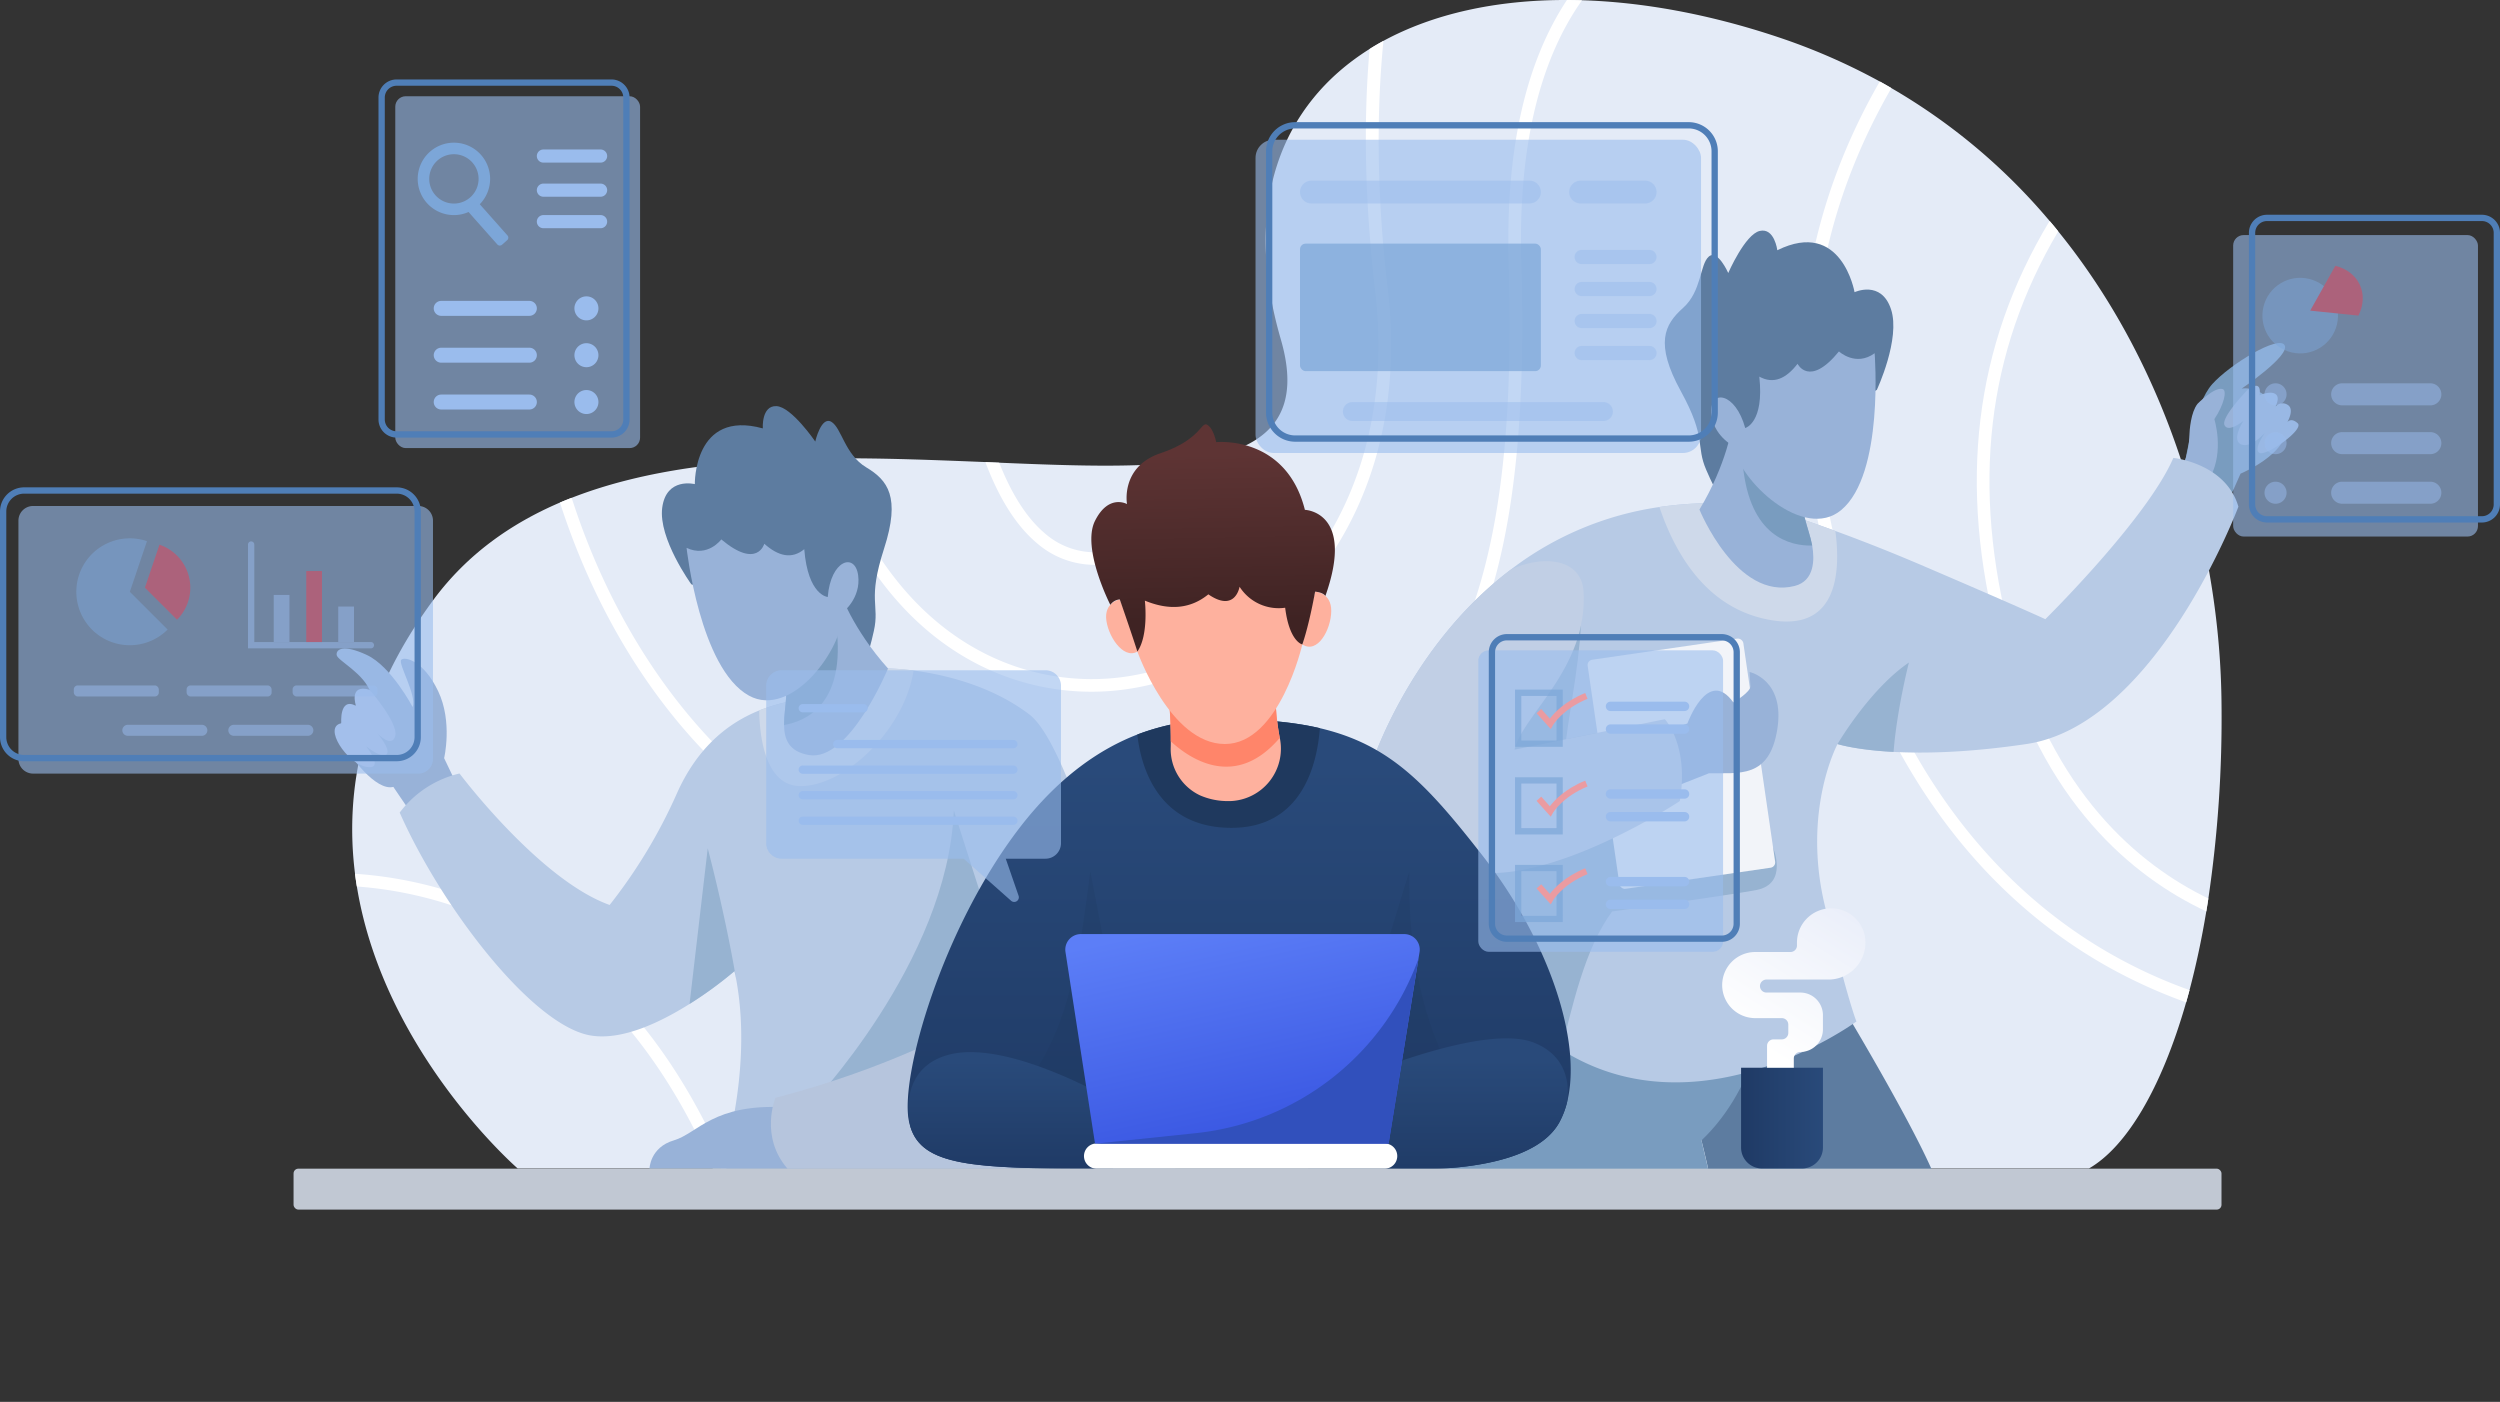 <svg xmlns="http://www.w3.org/2000/svg" xmlns:xlink="http://www.w3.org/1999/xlink" width="914.313" height="512.695" viewBox="0 0 914.313 512.695">
  <rect x="0" y="0" width="914.313" height="512.695" fill="#333333" stroke="none"/>
  <defs>
    <linearGradient id="linear-gradient" x1="0.5" y1="0.944" x2="0.5" y2="0.102" gradientUnits="objectBoundingBox">
      <stop offset="0" stop-color="#1f3a65"/>
      <stop offset="1" stop-color="#294a7a"/>
    </linearGradient>
    <linearGradient id="linear-gradient-2" x1="0.5" y1="1.04" x2="0.5" y2="0.166" xlink:href="#linear-gradient"/>
    <linearGradient id="linear-gradient-3" x1="0.5" y1="1.031" x2="0.5" y2="0.253" xlink:href="#linear-gradient"/>
    <linearGradient id="linear-gradient-4" x1="0.703" y1="0.96" x2="0.33" y2="-0.043" gradientUnits="objectBoundingBox">
      <stop offset="0" stop-color="#3855e1"/>
      <stop offset="1" stop-color="#5c7ef7"/>
    </linearGradient>
    <linearGradient id="linear-gradient-5" x1="0.508" y1="0.868" x2="0.491" y2="0.143" gradientUnits="objectBoundingBox">
      <stop offset="0" stop-color="#3f2323"/>
      <stop offset="1" stop-color="#5e3434"/>
    </linearGradient>
    <linearGradient id="linear-gradient-6" x1="0" y1="0.5" x2="1" y2="0.5" xlink:href="#linear-gradient"/>
    <linearGradient id="linear-gradient-7" x1="0.948" y1="-0.448" x2="0.223" y2="0.846" gradientUnits="objectBoundingBox">
      <stop offset="0" stop-color="#e2e8f7"/>
      <stop offset="1" stop-color="#fff"/>
    </linearGradient>
  </defs>
  <g id="Grupo_26220" data-name="Grupo 26220" transform="translate(-55.349 -104)">
    <g id="Grupo_26184" data-name="Grupo 26184" transform="translate(184.16 104.001)">
      <path id="Trazado_20886" data-name="Trazado 20886" d="M829.07,361.494a450.324,450.324,0,0,1-4.814,71.115c-.23,1.589-.483,3.178-.759,4.721-1.7,10.294-3.777,19.9-6.125,28.764q-.622,2.28-1.244,4.491c-9.027,31.551-21.854,52.876-35.534,60.752H205.937s-48.983-42.466-58.817-103.127c-.253-1.543-.483-3.086-.668-4.651-3.823-30.192,2.325-64.575,28.787-100.341,12.068-16.281,27.936-27.612,46.152-35.418,1.427-.6,2.832-1.176,4.283-1.728,27.013-10.57,58.749-13.887,90.621-14.393,1.612-.024,3.224-.047,4.835-.047,18.977-.137,37.907.645,55.847,1.36,1.7.092,3.385.16,5.067.23,28.971,1.22,55.086,2.118,74.04-1.359h.023c1.751-.323,3.408-.692,5.02-1.105h.023c20.981-5.136,31.321-17.042,23.883-42.651-14.418-49.676.345-86.085,32.471-106.19,1.636-1.035,3.339-2.027,5.067-2.97,18.17-9.857,41.13-15.015,67.108-14.945,1.819,0,3.661.046,5.528.092,22.085.668,46.2,5.02,71.23,13.333A226.386,226.386,0,0,1,704.089,133.8c1.427.784,2.855,1.589,4.238,2.418A219.246,219.246,0,0,1,766.2,184.812c1.081,1.243,2.118,2.51,3.155,3.8C810.647,239.506,828.655,305.209,829.07,361.494Z" transform="translate(-145.416 -104.001)" fill="#e4ebf7"/>
      <path id="Trazado_20887" data-name="Trazado 20887" d="M658.027,457.131q-.622,2.28-1.244,4.491a190.7,190.7,0,0,1-26.575-11.883c-42.144-22.891-95.8-73.878-112.063-186.908-7-48.73,1.935-95.135,26.6-137.993,1.427.784,2.855,1.589,4.238,2.418-21.649,37.584-33.808,82.515-26.277,134.907,15.982,111.026,68.351,161.023,109.481,183.407A180.864,180.864,0,0,0,658.027,457.131Z" transform="translate(13.929 -95.037)" fill="#fff"/>
      <path id="Trazado_20888" data-name="Trazado 20888" d="M645.545,408.3c-.23,1.589-.483,3.178-.759,4.721-26.623-12.505-60.176-39.7-75.836-98.751-15.13-57.183-9.1-107.939,18.539-153.768,1.081,1.243,2.118,2.51,3.155,3.8-26.278,44.4-31.873,93.522-17.227,148.794C588.387,369.589,620.1,395.982,645.545,408.3Z" transform="translate(33.295 -79.694)" fill="#fff"/>
      <path id="Trazado_20889" data-name="Trazado 20889" d="M550.13,200.516c2.234,75.031-6.311,123.508-27.705,157.223-22.408,35.328-59.784,56.676-121.2,69.228a168.3,168.3,0,0,1-33.854,3.522c-34.567,0-67.131-11.261-95.664-33.277-33.186-25.632-58.587-64.229-73.165-109.413,1.427-.6,2.832-1.176,4.283-1.728C217.1,330.5,242,368.449,274.536,393.574c36.57,28.257,80.073,38.229,125.764,28.9C514.526,399.1,549.807,345.188,545.524,200.655c-1.22-41.039,5.942-73.418,21.3-96.654,1.819,0,3.661.046,5.528.092C556.37,126.661,548.909,158.994,550.13,200.516Z" transform="translate(-122.564 -104)" fill="#fff"/>
      <path id="Trazado_20890" data-name="Trazado 20890" d="M379.053,351.286a89.922,89.922,0,0,1-14.646,1.2c-36.824,0-78.991-22.316-99.51-85.3,1.612-.024,3.224-.047,4.835-.047,22.615,67.616,71.092,85.763,108.562,79.613,50.62-8.291,99.3-60.406,89.885-140.665-4.055-34.429-4.238-63.814-2.074-88.664,1.636-1.035,3.339-2.027,5.067-2.97-2.51,25.31-2.6,55.478,1.589,91.1C482.5,288.646,431.745,342.651,379.053,351.286Z" transform="translate(-94.018 -99.505)" fill="#fff"/>
      <path id="Trazado_20891" data-name="Trazado 20891" d="M391.477,220.6c-1.773,8.083-4.883,16.327-10.2,23.259-7.071,9.257-17,14.739-29.5,16.283a36.106,36.106,0,0,1-4.421.276,32.23,32.23,0,0,1-21.188-7.945c-8.336-7-14.416-17.871-18.838-29.639,1.7.092,3.385.16,5.067.23,4.1,10.409,9.534,19.828,16.742,25.885a27.847,27.847,0,0,0,22.063,6.632c11.238-1.382,20.1-6.263,26.414-14.485a52.364,52.364,0,0,0,8.821-19.39h.023C388.208,221.382,389.865,221.013,391.477,220.6Z" transform="translate(-75.766 -53.843)" fill="#fff"/>
      <path id="Trazado_20892" data-name="Trazado 20892" d="M281.991,435.219h-5.02c-20.657-47.3-50.435-78.831-88.618-93.776a144.979,144.979,0,0,0-41.545-9.35c-.253-1.543-.483-3.086-.668-4.651a149.878,149.878,0,0,1,43.895,9.718C229.9,352.772,260.8,385.7,281.991,435.219Z" transform="translate(-145.105 -7.882)" fill="#fff"/>
    </g>
    <g id="Grupo_26219" data-name="Grupo 26219" transform="translate(55.349 133.057)">
      <path id="Trazado_20893" data-name="Trazado 20893" d="M463.007,462.485Z" transform="translate(120.015 21.154)" fill="#fff" stroke="#0f22d3" stroke-miterlimit="10" stroke-width="1.61"/>
      <g id="Grupo_26188" data-name="Grupo 26188" transform="translate(122.383 119.471)">
        <g id="Grupo_26186" data-name="Grupo 26186" transform="translate(0 88.66)">
          <g id="Grupo_26185" data-name="Grupo 26185">
            <path id="Trazado_20894" data-name="Trazado 20894" d="M184.334,317.434,170.1,332.1l-5.941-8.728-1.981-2.925c-6.333,1.589-15.683-10.8-19.437-17.411-3.73-6.632,11.238-16.857,11.238-16.857-2.44-7.324-12.251-11.929-12.527-13.956-.277-2,2.164-4.169,11.077,0,8.936,4.192,16.7,19,16.7,19,1.589-4.308-5.458-15.959-4.168-17.272,1.29-1.29,8.2.3,13.518,11.514,5.343,11.238,2.165,24.48,2.165,24.48l.069.116Z" transform="translate(-140.701 -269.845)" fill="#98b2d8"/>
            <path id="Trazado_20895" data-name="Trazado 20895" d="M153.674,280.478s10.575,12.1,9.433,16.846-6.466-.761-6.466-.761,4.894,5.655,3.311,7.527-7.484-2.879-7.484-2.879,7.052,8.78,0,7.484-15.912-14.6-9.107-15.935c0,0-.824-9.685,5.365-6.374C148.725,286.386,145.955,278.313,153.674,280.478Z" transform="translate(-140.921 -265.43)" fill="#b1c3e8"/>
          </g>
          <path id="Trazado_20896" data-name="Trazado 20896" d="M275.01,457.887s11.906-34.775,5.643-69.066a1.345,1.345,0,0,1-.047-.23,1.7,1.7,0,0,0-.046-.276q-.277-1.347-.552-2.694a144.74,144.74,0,0,1-16.444,12.022c-11.446,7.208-26.714,14.369-38.436,11.008-21.51-6.15-52.968-47.971-67.569-81a38.289,38.289,0,0,1,21.879-14.3s29.178,38.874,54.9,48.085a189.732,189.732,0,0,0,24.55-40.693c6.862-15.43,17.156-25.194,30.145-30.445a70.293,70.293,0,0,1,24.572-4.835l22.547-10.525a84.806,84.806,0,0,1,9.35.759c10.57,1.382,28.142,5.252,42.35,16.075,21.879,16.673,53.36,166.112,53.36,166.112Z" transform="translate(-133.763 -267.653)" fill="#b7cae5"/>
          <path id="Trazado_20897" data-name="Trazado 20897" d="M248.722,368.808c-.183-.99-.39-1.981-.6-2.971a144.743,144.743,0,0,1-16.444,12.022l6.656-56.93C245.106,347,248.354,366.482,248.722,368.808Z" transform="translate(-101.879 -247.87)" fill="#97b3d1"/>
          <path id="Trazado_20898" data-name="Trazado 20898" d="M305.959,275.7c-3.478,22.109-25.61,42.536-41.592,42.26-12.85-.232-14.739-18.655-14.877-27.66a70.293,70.293,0,0,1,24.572-4.835l22.547-10.525A84.806,84.806,0,0,1,305.959,275.7Z" transform="translate(-94.217 -267.653)" fill="#ced9ea"/>
          <path id="Trazado_20899" data-name="Trazado 20899" d="M262.223,419.665S313,366.827,315.2,311.268l14.97,46.827-5.756,48.753Z" transform="translate(-88.74 -252.027)" fill="#97b3d1"/>
          <path id="Trazado_20900" data-name="Trazado 20900" d="M278.293,409.645H221.439s.144-7.773,8.924-10.363,14.393-13.529,40.733-12.091Z" transform="translate(-106.284 -219.422)" fill="#98b2d8"/>
          <path id="Trazado_20901" data-name="Trazado 20901" d="M323.106,366.317s-26.784,15.4-68.963,26.344c0,0-5.852,14.1,4.415,25.908h81.6Z" transform="translate(-92.93 -228.346)" fill="#b6c5dd"/>
        </g>
        <g id="Grupo_26187" data-name="Grupo 26187" transform="translate(119.68)">
          <path id="Trazado_20902" data-name="Trazado 20902" d="M235.364,273.006S223.24,256.27,224.73,245s11.922-8.621,11.922-8.621S236.166,209,261.513,216c0,0-.558-8.361,4.976-8.143S280.7,220.8,280.7,220.8s2.154-9.431,5.9-7.2,4.9,11.959,12.733,16.644,12.671,10.749,6.524,29.746-1.535,20.343-3.73,30.1c-2.085,9.265-3.75,14.9-9.5,15.42s-27.76-22.7-27.76-22.7Z" transform="translate(-224.603 -207.853)" fill="#5d7ca0"/>
          <path id="Trazado_20903" data-name="Trazado 20903" d="M294.3,283.44s-14.117,34.244-28.948,31.665c-7.37-1.29-9-5.781-9.074-10.985-.069-6.793,2.58-14.762-1.427-18.1l17.778-25.263,3.916-5.573S281.336,269.047,294.3,283.44Z" transform="translate(-211.591 -187.493)" fill="#98b2d8"/>
          <path id="Trazado_20904" data-name="Trazado 20904" d="M256.279,302.444c-.069-6.793,2.58-14.762-1.427-18.1L272.63,259.08c1.52,1.773,2.6,4.928,3.041,9.88C278.019,295.052,264.225,301.109,256.279,302.444Z" transform="translate(-211.591 -185.817)" fill="#799cbf"/>
          <path id="Trazado_20905" data-name="Trazado 20905" d="M230.919,245.028s4.807,44.112,22.807,54.042c15.643,8.63,34.643-17.471,34.261-30.381,0,0,6.819-5.207,5.681-13.637s-10.05-5.633-11.118,7.95c0,0-7.247-.516-8.587-17.494-4.549,3.767-9.459,2.606-14.616-1.977,0,0-2.56,9.449-15.729-1.593C243.617,241.939,238.649,248.685,230.919,245.028Z" transform="translate(-221.886 -193.19)" fill="#98b2d8"/>
        </g>
      </g>
      <g id="Grupo_26194" data-name="Grupo 26194" transform="translate(500.834 55.266)">
        <g id="Grupo_26189" data-name="Grupo 26189" transform="translate(25.051 275.437)">
          <path id="Trazado_20906" data-name="Trazado 20906" d="M546.9,363.6s23.234,38.766,31.282,57.573H496.252a336.283,336.283,0,0,0-12.877-44.435Z" transform="translate(-397.108 -352.086)" fill="#5d7ca0"/>
          <path id="Trazado_20907" data-name="Trazado 20907" d="M540.892,375.7c-4.484,14.858-11.32,27.542-21.463,37.176l2.77,11.762-99.144-1.223,11.037-67.866Z" transform="translate(-423.056 -355.55)" fill="#799cbf"/>
        </g>
        <g id="Grupo_26190" data-name="Grupo 26190" transform="translate(296.513 41.133)">
          <path id="Trazado_20908" data-name="Trazado 20908" d="M614.768,234.612s3.281-20.554,9.807-27.847,24.372-18.08,26.484-14.242S635.321,208.4,635.321,208.4s8.06-1.919,14.97,9.98-15.353,21.109-15.353,21.109l-4.415,9.98-17.656-11.131Z" transform="translate(-612.867 -191.721)" fill="#799cbf"/>
          <path id="Trazado_20909" data-name="Trazado 20909" d="M632.759,204.08s-9.95,10.116-8.5,13.006,6.939-1.652,6.939-1.652-4.476,6.815-1.008,8.57,8.841-4.13,8.841-4.13-4.476,6.2-1.9,7.331,16.338-8.568,13.876-10.841-3.8-.413-3.8-.413,2.88-4.851,0-6.4a3.322,3.322,0,0,0-4.7,1.342s2.35-3.716.448-5.161-5.931.413-5.931.413S638.342,199.951,632.759,204.08Z" transform="translate(-608.027 -187.015)" fill="#98b2d8"/>
          <path id="Trazado_20910" data-name="Trazado 20910" d="M628.364,203.506c-3.023-.864-9.165,5.422-9.165,5.422-2.415,3.108-2.909,9.3-3.006,12.155-.309,7.975-3.327,12.218-3.327,12.218l8.96,5.649c6.939-8.939,4.668-20.386,3.548-24.436C628.758,209.461,630.168,204.022,628.364,203.506Z" transform="translate(-612.867 -186.687)" fill="#98b2d8"/>
        </g>
        <g id="Grupo_26191" data-name="Grupo 26191" transform="translate(0 83.142)">
          <path id="Trazado_20911" data-name="Trazado 20911" d="M723.349,238.941s-29.939,79.728-77.518,86.8c-21.279,3.155-37.353,3.477-48.592,2.879-13.4-.691-19.99-2.717-20.474-2.856a.022.022,0,0,1-.023-.023s-13.057,24.319-4.605,59.255c8.428,34.913,11.514,42.213,11.514,42.213s-64.138,47.164-116.3,4.215l-47.073-73.188L405.54,335.3s13.542-44.47,51.725-73.371l.023-.024a116.859,116.859,0,0,1,54.3-22.844,138.033,138.033,0,0,1,37.123-.346s10.364,2.925,27.222,9.1c9.073,3.315,20.035,7.576,32.263,12.827,34.936,14.97,44.54,19.436,44.54,19.436s37.216-36.708,46.82-58.977C699.559,221.094,718.742,223.028,723.349,238.941Z" transform="translate(-405.54 -221.094)" fill="#b7cae5"/>
          <path id="Trazado_20912" data-name="Trazado 20912" d="M475.619,259.026c-.172,17.869-3.992,35.181-5.672,48.629l29.585-5.99,46.033,45.512s5.832,13.336-6.041,15.639c-9.3,1.8-52.781,7.852-52.781,7.852-10.02,13.637-14.548,34.5-19.545,54.741l-44.142-76.7Z" transform="translate(-398.005 -204.777)" fill="#97b3d1"/>
          <path id="Trazado_20913" data-name="Trazado 20913" d="M516.816,274.66c-20.61-5.227-31.458-23.767-37.123-40.577a138.033,138.033,0,0,1,37.123-.346s10.364,2.925,27.222,9.1C546.019,257.549,545.3,281.87,516.816,274.66Z" transform="translate(-373.641 -216.12)" fill="#ced9ea"/>
          <path id="Trazado_20914" data-name="Trazado 20914" d="M551.34,273.427s-4.422,17.318-5.6,32.679c-13.4-.691-19.99-2.717-20.474-2.856a.022.022,0,0,1-.023-.023S536.946,283.215,551.34,273.427Z" transform="translate(-354.045 -198.582)" fill="#97b3d1"/>
        </g>
        <g id="Grupo_26192" data-name="Grupo 26192" transform="translate(0 120.911)">
          <rect id="Rectángulo_4155" data-name="Rectángulo 4155" width="57.515" height="84.634" rx="1.946" transform="matrix(0.99, -0.144, 0.144, 0.99, 79.528, 36.324)" fill="#f2f4f9"/>
          <path id="Trazado_20915" data-name="Trazado 20915" d="M481.362,297.72l7.869-3.071s7.484-20.726,16.793-7.677c0,0,6.429-3.837,6.237-5.948s-.289-5.182-.289-5.182,13.027,2.815,10.113,20.982S508.038,312.69,497.1,312.882l-13.627,5.373Z" transform="translate(-372.923 -235.312)" fill="#98b2d8"/>
          <path id="Trazado_20916" data-name="Trazado 20916" d="M519.053,335.244s-61.3,40.578-87.788,21a106.655,106.655,0,0,1-10.985-9.373L405.54,323.936s13.542-44.47,51.725-73.371l.023-.024c12.657-5.685,25.88-3.615,26.561,8.109,1.619,27.931-22.269,45.1-25.225,57.779l54.949-11.122S522.508,314.794,519.053,335.244Z" transform="translate(-405.54 -247.503)" fill="#c1cfe5"/>
        </g>
        <g id="Grupo_26193" data-name="Grupo 26193" transform="translate(108.028)">
          <path id="Trazado_20917" data-name="Trazado 20917" d="M558.623,221.222s8.76-18.717,5.177-29.5-13.331-6.227-13.331-6.227-4.671-26.983-28.249-15.341c0,0-1.024-8.316-6.419-7.062s-11.526,15.387-11.526,15.387-3.889-8.857-7.152-5.967-2.567,12.67-9.376,18.742-10.424,12.94-.815,30.443,5.333,19.692,9.323,28.859c3.79,8.705,6.484,13.927,12.231,13.358s23-27.515,23-27.515Z" transform="translate(-481.075 -162.96)" fill="#5d7ca0"/>
          <path id="Trazado_20918" data-name="Trazado 20918" d="M489.935,243.657s13.552,33.4,34.855,27.933c7.245-1.861,7.288-9.645,6.377-14.769-1.21-6.686-5.309-14.014-2-18.047L506.954,217.3l-4.894-4.738S499.962,227.083,489.935,243.657Z" transform="translate(-477.264 -141.621)" fill="#98b2d8"/>
          <path id="Trazado_20919" data-name="Trazado 20919" d="M526.447,255.4c-1.21-6.686-5.309-14.014-2-18.047l-22.212-21.47c-1.16,2.028-1.63,5.33-1.128,10.276C503.7,252.222,518.392,255.577,526.447,255.4Z" transform="translate(-472.544 -140.196)" fill="#799cbf"/>
          <path id="Trazado_20920" data-name="Trazado 20920" d="M552.708,194.522s3.574,44.23-12.238,57.366c-13.743,11.417-37.31-10.645-39.363-23.4,0,0-7.676-3.831-8.143-12.324s8.811-7.423,12.414,5.718c0,0,7.021-1.871,5.144-18.8,5.177,2.843,9.781.781,13.986-4.69,0,0,4.289,8.8,15.148-4.524C539.656,193.874,545.8,199.566,552.708,194.522Z" transform="translate(-475.968 -149.661)" fill="#98b2d8"/>
        </g>
      </g>
      <g id="Grupo_26200" data-name="Grupo 26200" transform="translate(331.96 126.143)">
        <g id="Grupo_26195" data-name="Grupo 26195" transform="translate(0 107.838)">
          <path id="Trazado_20921" data-name="Trazado 20921" d="M528.648,427.847v.023a30.811,30.811,0,0,1-2.833,7.438c-11.124,20.336-59.3,17-59.3,17H356.548c-45.507,0-63.746-1.128-68.1-15.337a18.447,18.447,0,0,1-.6-2.418c-3.086-16.513,12.274-70.24,40.67-107.087,14.532-18.838,29.546-28.764,42.927-33.947a86.314,86.314,0,0,1,31.989-5.595c13.956,0,25.217,1.035,34.775,3.269,25.654,6.011,39.081,20.519,59.208,46.243C522.038,368.868,534.152,405.785,528.648,427.847Z" transform="translate(-287.461 -287.92)" fill="url(#linear-gradient)"/>
          <path id="Trazado_20922" data-name="Trazado 20922" d="M320.872,398.061c11.933-18.768,15.685-44.8,19-71.227l10.364,53.736h89.815l16.5-53.736c-.389,25.115,3.056,49.746,14.97,73.311C471.525,400.145,412.8,466.6,320.872,398.061Z" transform="translate(-273.088 -271.18)" fill="#1f395e" opacity="0.22" style="mix-blend-mode: multiply;isolation: isolate"/>
          <path id="Trazado_20923" data-name="Trazado 20923" d="M362.436,415.686h-5.964c-45.507,0-63.746-1.128-68.1-15.337-2.371-11.17.645-22.916,14.256-26.415,21.325-5.48,58.448,16.121,58.448,16.121Z" transform="translate(-287.385 -251.302)" fill="url(#linear-gradient-2)"/>
          <path id="Trazado_20924" data-name="Trazado 20924" d="M484.608,392.743s.023,0,0,.023a30.811,30.811,0,0,1-2.833,7.438c-11.124,20.336-59.3,17-59.3,17H389.84l4.146-27.635s57.85-26.784,78.577-18.423C482.7,375.217,485.8,383.693,484.608,392.743Z" transform="translate(-243.42 -252.816)" fill="url(#linear-gradient-3)"/>
          <path id="Trazado_20925" data-name="Trazado 20925" d="M412.949,291.189c-.968,12.92-6.311,36.457-32.333,36.457-27.429,0-33.233-23.192-34.43-34.131a86.314,86.314,0,0,1,31.989-5.595C392.13,287.92,403.392,288.955,412.949,291.189Z" transform="translate(-262.199 -287.92)" fill="#1f395e"/>
        </g>
        <g id="Grupo_26196" data-name="Grupo 26196" transform="translate(57.643 186.414)">
          <path id="Trazado_20926" data-name="Trazado 20926" d="M442.513,405.623H337.154a4.606,4.606,0,0,1-4.607-4.607h0a4.606,4.606,0,0,1,4.607-4.605H442.513a4.606,4.606,0,0,1,4.607,4.605h0A4.606,4.606,0,0,1,442.513,405.623Z" transform="translate(-325.71 -319.827)" fill="#fff"/>
          <path id="Trazado_20927" data-name="Trazado 20927" d="M457.328,349.448l-.392,2.4v.023l-10.915,67.591H338.634l-10.8-70.056a5.683,5.683,0,0,1,5.6-6.54h118.3A5.673,5.673,0,0,1,457.328,349.448Z" transform="translate(-327.766 -342.862)" fill="url(#linear-gradient-4)"/>
          <path id="Trazado_20928" data-name="Trazado 20928" d="M453.494,349.158l-10.915,67.591H335.768l36.2-3.777A97.368,97.368,0,0,0,453.494,349.158Z" transform="translate(-324.324 -340.154)" fill="#3150bc"/>
        </g>
        <g id="Grupo_26199" data-name="Grupo 26199" transform="translate(67.175)">
          <g id="Grupo_26197" data-name="Grupo 26197" transform="translate(28.672 100.168)">
            <path id="Trazado_20929" data-name="Trazado 20929" d="M376.611,320.165H375.9a25.19,25.19,0,0,1-10.363-2.1,18.692,18.692,0,0,1-10.708-17.527c.023-.759.023-1.5.023-2.233.023-6.15-.369-11.263-.369-11.263v-2.763l38.689-1.728a89.375,89.375,0,0,0,1.543,14.486c.023.069.023.114.046.184A19.184,19.184,0,0,1,376.611,320.165Z" transform="translate(-354.479 -282.557)" fill="#feb19e"/>
            <path id="Trazado_20930" data-name="Trazado 20930" d="M394.711,297.043c-16.121,18.93-32.678,7.876-39.863,1.267.023-6.15-.369-11.263-.369-11.263v-2.763l38.689-1.728A89.375,89.375,0,0,0,394.711,297.043Z" transform="translate(-354.479 -282.557)" fill="#ff856a"/>
          </g>
          <g id="Grupo_26198" data-name="Grupo 26198">
            <path id="Trazado_20931" data-name="Trazado 20931" d="M346.662,280.921s12,33.816,32,33.816,28.325-36.414,28.325-36.414V246.657H345.127Z" transform="translate(-329.83 -197.832)" fill="#feb19e"/>
            <path id="Trazado_20932" data-name="Trazado 20932" d="M343.2,257.275s-5.892,1.078-4.884,7.843,7.148,14.97,12.138,10.652Z" transform="translate(-332.809 -193.265)" fill="#feb19e"/>
            <path id="Trazado_20933" data-name="Trazado 20933" d="M393.053,255.3s5.984.267,5.907,7.107-5.047,15.8-10.578,12.2Z" transform="translate(-311.223 -194.116)" fill="#feb19e"/>
            <path id="Trazado_20934" data-name="Trazado 20934" d="M416.261,273.7s-2.08,11.825-4.671,19.31c0,0-4.741-.955-6.276-13.429a16.94,16.94,0,0,1-16.676-7.683s-1.535,9.6-11.419,2.783c-6.59,5.38-14.382,5.947-23.222,2.3,0,0,1.487,12.578-2.736,18.624,0,0-1.535-4.97-6.437-19.078a4.747,4.747,0,0,0-3.45,1.994s-10.6-20.73-5.609-30.71,11.707-6.141,11.707-6.141-2.5-13.625,12.282-18.615,14.776-11.707,17.081-10.363,3.262,6.333,3.262,6.333,25.524-2.687,32.433,24.756c0,0,18.434.589,7.5,31.487C420.028,275.268,419.307,273.988,416.261,273.7Z" transform="translate(-334.431 -212.518)" fill="url(#linear-gradient-5)"/>
          </g>
        </g>
      </g>
      <path id="Trazado_20935" data-name="Trazado 20935" d="M408.632,282.557" transform="translate(96.624 -56.246)" fill="#fff" stroke="#0f22d3" stroke-miterlimit="10" stroke-width="1.61"/>
      <g id="Grupo_26202" data-name="Grupo 26202" transform="translate(280.217 216.066)">
        <path id="Trazado_20936" data-name="Trazado 20936" d="M353.412,275.394H256.963a5.682,5.682,0,0,0-5.682,5.681v57.567a5.682,5.682,0,0,0,5.682,5.682h66.53L340.844,359.7a1.7,1.7,0,0,0,2.74-1.832l-4.69-13.547h14.518a5.682,5.682,0,0,0,5.682-5.682V281.075A5.682,5.682,0,0,0,353.412,275.394Z" transform="translate(-251.281 -275.394)" fill="#9abced" opacity="0.6" style="mix-blend-mode: multiply;isolation: isolate"/>
        <g id="Grupo_26201" data-name="Grupo 26201" transform="translate(11.868 12.372)" style="mix-blend-mode: multiply;isolation: isolate">
          <path id="Trazado_20937" data-name="Trazado 20937" d="M283.313,287.074H261.094a1.514,1.514,0,0,1-1.515-1.515h0a1.514,1.514,0,0,1,1.515-1.515h22.219a1.514,1.514,0,0,1,1.515,1.515h0A1.514,1.514,0,0,1,283.313,287.074Z" transform="translate(-259.579 -284.045)" fill="#9abced"/>
          <path id="Trazado_20938" data-name="Trazado 20938" d="M334.306,296.255H269.921a1.516,1.516,0,0,1-1.515-1.516h0a1.514,1.514,0,0,1,1.515-1.515h64.385a1.514,1.514,0,0,1,1.515,1.515h0A1.516,1.516,0,0,1,334.306,296.255Z" transform="translate(-255.782 -280.096)" fill="#9abced"/>
          <path id="Trazado_20939" data-name="Trazado 20939" d="M338.1,302.788H261.094a1.515,1.515,0,0,1-1.515-1.515h0a1.515,1.515,0,0,1,1.515-1.516H338.1a1.515,1.515,0,0,1,1.515,1.516h0A1.515,1.515,0,0,1,338.1,302.788Z" transform="translate(-259.579 -277.286)" fill="#9abced"/>
          <path id="Trazado_20940" data-name="Trazado 20940" d="M338.1,309.32H261.094a1.514,1.514,0,0,1-1.515-1.515h0a1.516,1.516,0,0,1,1.515-1.516H338.1a1.516,1.516,0,0,1,1.515,1.516h0A1.514,1.514,0,0,1,338.1,309.32Z" transform="translate(-259.579 -274.476)" fill="#9abced"/>
          <path id="Trazado_20941" data-name="Trazado 20941" d="M338.1,315.851H261.094a1.514,1.514,0,0,1-1.515-1.515h0a1.514,1.514,0,0,1,1.515-1.515H338.1a1.514,1.514,0,0,1,1.515,1.515h0A1.514,1.514,0,0,1,338.1,315.851Z" transform="translate(-259.579 -271.666)" fill="#9abced"/>
        </g>
      </g>
      <g id="Grupo_26204" data-name="Grupo 26204" transform="translate(107.363 303.141)">
        <rect id="Rectángulo_4156" data-name="Rectángulo 4156" width="705.095" height="14.969" rx="1.747" transform="translate(0 95.212)" fill="#c1c8d3"/>
        <g id="Grupo_26203" data-name="Grupo 26203" transform="translate(522.484)">
          <path id="Rectángulo_4157" data-name="Rectángulo 4157" d="M0,0H29.938a0,0,0,0,1,0,0V29.2a7.649,7.649,0,0,1-7.649,7.649H7.649A7.649,7.649,0,0,1,0,29.2V0A0,0,0,0,1,0,0Z" transform="translate(6.908 58.293)" fill="url(#linear-gradient-6)"/>
          <path id="Trazado_20942" data-name="Trazado 20942" d="M512.156,394.57v-7.988a2.374,2.374,0,0,1,2.374-2.375h3.023a2.374,2.374,0,0,0,2.374-2.375V378.81a2.375,2.375,0,0,0-2.374-2.376h-9.715a12.089,12.089,0,0,1-12.091-12.089h0a12.091,12.091,0,0,1,12.091-12.091H520.72a2.376,2.376,0,0,0,2.376-2.376V348.8a12.522,12.522,0,0,1,12.521-12.521h0A12.522,12.522,0,0,1,548.139,348.8h0A13.53,13.53,0,0,1,534.61,362.33H511.94a2.375,2.375,0,0,0-2.376,2.374h0a2.376,2.376,0,0,0,2.376,2.376h12.378a8.277,8.277,0,0,1,8.276,8.276v5.182a8.277,8.277,0,0,1-8.276,8.276h0a2.375,2.375,0,0,0-2.375,2.374v3.382Z" transform="translate(-495.748 -336.278)" fill="url(#linear-gradient-7)"/>
        </g>
      </g>
      <g id="Grupo_26218" data-name="Grupo 26218">
        <g id="Grupo_26208" data-name="Grupo 26208" transform="translate(540.647 202.843)">
          <rect id="Rectángulo_4158" data-name="Rectángulo 4158" width="89.527" height="110.254" rx="3.824" transform="translate(0 5.948)" fill="#9abced" opacity="0.6" style="mix-blend-mode: multiply;isolation: isolate"/>
          <path id="Trazado_20943" data-name="Trazado 20943" d="M521.272,378.7H442.684a6.629,6.629,0,0,1-6.622-6.62V272.768a6.629,6.629,0,0,1,6.622-6.62h78.588a6.629,6.629,0,0,1,6.62,6.62v99.316A6.629,6.629,0,0,1,521.272,378.7ZM442.684,268.451a4.322,4.322,0,0,0-4.319,4.318v99.316a4.322,4.322,0,0,0,4.319,4.318h78.588a4.322,4.322,0,0,0,4.318-4.318V272.768a4.322,4.322,0,0,0-4.318-4.318Z" transform="translate(-432.224 -266.148)" fill="#4f7eb7"/>
          <g id="Grupo_26205" data-name="Grupo 26205" transform="translate(13.433 20.308)" style="mix-blend-mode: multiply;isolation: isolate">
            <path id="Trazado_20944" data-name="Trazado 20944" d="M460.236,301.266H442.771V280.348h17.465Zm-15.163-2.3h12.86V282.651h-12.86Z" transform="translate(-442.771 -280.348)" fill="#7ca6d8" opacity="0.71" style="mix-blend-mode: multiply;isolation: isolate"/>
            <path id="Trazado_20945" data-name="Trazado 20945" d="M453.472,294.4l-5.194-5.791,1.713-1.539,3.149,3.515c1.6-2.107,5.512-6.324,12.924-9.376l.877,2.128c-9.25,3.81-12.646,9.616-12.677,9.675Z" transform="translate(-440.402 -279.975)" fill="#ea9ba1"/>
            <path id="Trazado_20946" data-name="Trazado 20946" d="M494.79,286.855H467.7a1.711,1.711,0,0,1-1.711-1.71h0a1.71,1.71,0,0,1,1.711-1.711H494.79a1.71,1.71,0,0,1,1.71,1.711h0A1.711,1.711,0,0,1,494.79,286.855Z" transform="translate(-432.785 -279.02)" fill="#9abced"/>
            <path id="Trazado_20947" data-name="Trazado 20947" d="M494.79,292.662H467.7a1.711,1.711,0,0,1-1.711-1.71h0a1.711,1.711,0,0,1,1.711-1.711H494.79a1.711,1.711,0,0,1,1.71,1.711h0A1.711,1.711,0,0,1,494.79,292.662Z" transform="translate(-432.785 -276.522)" fill="#9abced"/>
          </g>
          <g id="Grupo_26206" data-name="Grupo 26206" transform="translate(13.433 52.357)" style="mix-blend-mode: multiply;isolation: isolate">
            <path id="Trazado_20948" data-name="Trazado 20948" d="M460.236,323.675H442.771V302.757h17.465Zm-15.163-2.3h12.86V305.061h-12.86Z" transform="translate(-442.771 -302.757)" fill="#7ca6d8" opacity="0.71" style="mix-blend-mode: multiply;isolation: isolate"/>
            <path id="Trazado_20949" data-name="Trazado 20949" d="M453.472,316.814l-5.194-5.792,1.713-1.537L453.141,313c1.6-2.108,5.512-6.324,12.924-9.376l.877,2.127c-9.25,3.81-12.646,9.616-12.677,9.675Z" transform="translate(-440.402 -302.384)" fill="#ea9ba1"/>
            <path id="Trazado_20950" data-name="Trazado 20950" d="M494.79,309.264H467.7a1.71,1.71,0,0,1-1.711-1.711h0a1.709,1.709,0,0,1,1.711-1.709H494.79a1.709,1.709,0,0,1,1.71,1.709h0A1.71,1.71,0,0,1,494.79,309.264Z" transform="translate(-432.785 -301.429)" fill="#9abced"/>
            <path id="Trazado_20951" data-name="Trazado 20951" d="M494.79,315.071H467.7a1.709,1.709,0,0,1-1.711-1.709h0a1.71,1.71,0,0,1,1.711-1.71H494.79a1.71,1.71,0,0,1,1.71,1.71h0A1.709,1.709,0,0,1,494.79,315.071Z" transform="translate(-432.785 -298.931)" fill="#9abced"/>
          </g>
          <g id="Grupo_26207" data-name="Grupo 26207" transform="translate(13.433 84.407)" style="mix-blend-mode: multiply;isolation: isolate">
            <path id="Trazado_20952" data-name="Trazado 20952" d="M460.236,346.085H442.771V325.167h17.465Zm-15.163-2.3h12.86V327.47h-12.86Z" transform="translate(-442.771 -325.167)" fill="#7ca6d8" opacity="0.71" style="mix-blend-mode: multiply;isolation: isolate"/>
            <path id="Trazado_20953" data-name="Trazado 20953" d="M453.472,339.224l-5.194-5.791,1.713-1.539,3.149,3.515c1.6-2.107,5.512-6.324,12.924-9.376l.877,2.128c-9.25,3.81-12.646,9.616-12.677,9.675Z" transform="translate(-440.402 -324.794)" fill="#ea9ba1"/>
            <path id="Trazado_20954" data-name="Trazado 20954" d="M494.79,331.674H467.7a1.711,1.711,0,0,1-1.711-1.71h0a1.71,1.71,0,0,1,1.711-1.711H494.79a1.71,1.71,0,0,1,1.71,1.711h0A1.711,1.711,0,0,1,494.79,331.674Z" transform="translate(-432.785 -323.839)" fill="#9abced"/>
            <path id="Trazado_20955" data-name="Trazado 20955" d="M494.79,337.481H467.7a1.711,1.711,0,0,1-1.711-1.71h0a1.711,1.711,0,0,1,1.711-1.711H494.79a1.711,1.711,0,0,1,1.71,1.711h0A1.711,1.711,0,0,1,494.79,337.481Z" transform="translate(-432.785 -321.341)" fill="#9abced"/>
          </g>
        </g>
        <g id="Grupo_26211" data-name="Grupo 26211" transform="translate(816.724 49.485)">
          <rect id="Rectángulo_4159" data-name="Rectángulo 4159" width="89.527" height="110.254" rx="3.824" transform="translate(0 7.432)" fill="#9abced" opacity="0.6" style="mix-blend-mode: multiply;isolation: isolate"/>
          <path id="Trazado_20956" data-name="Trazado 20956" d="M715.65,271.474H637.062a6.628,6.628,0,0,1-6.62-6.62V165.538a6.628,6.628,0,0,1,6.62-6.62H715.65a6.629,6.629,0,0,1,6.622,6.62v99.316A6.629,6.629,0,0,1,715.65,271.474ZM637.062,161.221a4.323,4.323,0,0,0-4.318,4.318v99.316a4.323,4.323,0,0,0,4.318,4.318H715.65a4.322,4.322,0,0,0,4.318-4.318V165.538a4.322,4.322,0,0,0-4.318-4.318Z" transform="translate(-624.683 -158.918)" fill="#4f7eb7"/>
          <g id="Grupo_26210" data-name="Grupo 26210" transform="translate(7.886 18.659)" opacity="0.5" style="mix-blend-mode: multiply;isolation: isolate">
            <circle id="Elipse_987" data-name="Elipse 987" cx="13.818" cy="13.818" r="13.818" transform="translate(0 28.488) rotate(-76.661)" fill="#7ca6d8"/>
            <path id="Trazado_20957" data-name="Trazado 20957" d="M646.109,188.373l9.212-16.408c8.444,2.111,12.474,10.076,8.444,18.232Z" transform="translate(-625.83 -171.965)" fill="#e83f54" style="mix-blend-mode: multiply;isolation: isolate"/>
            <g id="Grupo_26209" data-name="Grupo 26209" transform="translate(3.582 42.988)">
              <path id="Trazado_20958" data-name="Trazado 20958" d="M642.495,206.053a4.03,4.03,0,1,1-4.03-4.03A4.03,4.03,0,0,1,642.495,206.053Z" transform="translate(-634.434 -202.023)" fill="#9abced"/>
              <path id="Trazado_20959" data-name="Trazado 20959" d="M642.495,218.532a4.03,4.03,0,1,1-4.03-4.03A4.029,4.029,0,0,1,642.495,218.532Z" transform="translate(-634.434 -196.655)" fill="#9abced"/>
              <path id="Trazado_20960" data-name="Trazado 20960" d="M687.748,210.083H655.506a4.031,4.031,0,0,1-4.03-4.03h0a4.031,4.031,0,0,1,4.03-4.03h32.242a4.031,4.031,0,0,1,4.03,4.03h0A4.031,4.031,0,0,1,687.748,210.083Z" transform="translate(-627.103 -202.023)" fill="#9abced"/>
              <path id="Trazado_20961" data-name="Trazado 20961" d="M687.748,222.562H655.506a4.03,4.03,0,0,1-4.03-4.03h0a4.031,4.031,0,0,1,4.03-4.03h32.242a4.031,4.031,0,0,1,4.03,4.03h0A4.03,4.03,0,0,1,687.748,222.562Z" transform="translate(-627.103 -196.655)" fill="#9abced"/>
              <path id="Trazado_20962" data-name="Trazado 20962" d="M642.495,231.213a4.03,4.03,0,1,1-4.03-4.03A4.029,4.029,0,0,1,642.495,231.213Z" transform="translate(-634.434 -191.2)" fill="#9abced"/>
              <path id="Trazado_20963" data-name="Trazado 20963" d="M687.748,235.243H655.506a4.03,4.03,0,0,1-4.03-4.03h0a4.031,4.031,0,0,1,4.03-4.03h32.242a4.031,4.031,0,0,1,4.03,4.03h0A4.03,4.03,0,0,1,687.748,235.243Z" transform="translate(-627.103 -191.2)" fill="#9abced"/>
            </g>
          </g>
        </g>
        <g id="Grupo_26213" data-name="Grupo 26213" transform="translate(138.424)">
          <rect id="Rectángulo_4160" data-name="Rectángulo 4160" width="89.527" height="128.678" rx="3.824" transform="translate(6.141 6.14)" fill="#9abced" opacity="0.6" style="mix-blend-mode: multiply;isolation: isolate"/>
          <path id="Trazado_20964" data-name="Trazado 20964" d="M237.347,255.3H158.759a6.628,6.628,0,0,1-6.622-6.62V130.937a6.628,6.628,0,0,1,6.622-6.62h78.588a6.627,6.627,0,0,1,6.62,6.62V248.676A6.627,6.627,0,0,1,237.347,255.3ZM158.759,126.62a4.324,4.324,0,0,0-4.319,4.318V248.676a4.324,4.324,0,0,0,4.319,4.318h78.588a4.324,4.324,0,0,0,4.318-4.318V130.937a4.324,4.324,0,0,0-4.318-4.318Z" transform="translate(-152.137 -124.317)" fill="#4f7eb7"/>
          <g id="Grupo_26212" data-name="Grupo 26212" transform="translate(14.34 23.124)">
            <path id="Rectángulo_4161" data-name="Rectángulo 4161" d="M0,0H4.957a0,0,0,0,1,0,0V17.882A1.208,1.208,0,0,1,3.749,19.09H1.208A1.208,1.208,0,0,1,0,17.882V0A0,0,0,0,1,0,0Z" transform="matrix(0.748, -0.664, 0.664, 0.748, 17.256, 23.851)" fill="#7ca6d8"/>
            <path id="Trazado_20965" data-name="Trazado 20965" d="M175.406,140.486a13.242,13.242,0,1,0,13.242,13.242A13.243,13.243,0,0,0,175.406,140.486Zm0,22.266a9.024,9.024,0,1,1,9.024-9.024A9.028,9.028,0,0,1,175.406,162.752Z" transform="translate(-162.164 -140.486)" fill="#7ca6d8"/>
            <path id="Trazado_20966" data-name="Trazado 20966" d="M215.948,147.028H195.028a2.4,2.4,0,0,1-2.4-2.4h0a2.4,2.4,0,0,1,2.4-2.4h20.919a2.4,2.4,0,0,1,2.4,2.4h0A2.4,2.4,0,0,1,215.948,147.028Z" transform="translate(-149.058 -139.736)" fill="#9abced"/>
            <path id="Trazado_20967" data-name="Trazado 20967" d="M215.948,155.75H195.028a2.4,2.4,0,0,1-2.4-2.4h0a2.4,2.4,0,0,1,2.4-2.4h20.919a2.4,2.4,0,0,1,2.4,2.4h0A2.4,2.4,0,0,1,215.948,155.75Z" transform="translate(-149.058 -135.983)" fill="#9abced"/>
            <path id="Trazado_20968" data-name="Trazado 20968" d="M215.948,163.8H195.028a2.4,2.4,0,0,1-2.4-2.4h0a2.4,2.4,0,0,1,2.4-2.4h20.919a2.4,2.4,0,0,1,2.4,2.4h0A2.4,2.4,0,0,1,215.948,163.8Z" transform="translate(-149.058 -132.52)" fill="#9abced"/>
            <path id="Trazado_20969" data-name="Trazado 20969" d="M201.238,186.413H169a2.734,2.734,0,0,1-2.734-2.734h0A2.734,2.734,0,0,1,169,180.944h32.242a2.734,2.734,0,0,1,2.734,2.734h0A2.734,2.734,0,0,1,201.238,186.413Z" transform="translate(-160.401 -123.082)" fill="#9abced"/>
            <path id="Trazado_20970" data-name="Trazado 20970" d="M201.238,198.39H169a2.735,2.735,0,0,1-2.734-2.736h0A2.734,2.734,0,0,1,169,192.92h32.242a2.734,2.734,0,0,1,2.734,2.734h0A2.735,2.735,0,0,1,201.238,198.39Z" transform="translate(-160.401 -117.93)" fill="#9abced"/>
            <path id="Trazado_20971" data-name="Trazado 20971" d="M201.238,210.366H169a2.734,2.734,0,0,1-2.734-2.734h0A2.734,2.734,0,0,1,169,204.9h32.242a2.734,2.734,0,0,1,2.734,2.734h0A2.734,2.734,0,0,1,201.238,210.366Z" transform="translate(-160.401 -112.778)" fill="#9abced"/>
            <path id="Trazado_20972" data-name="Trazado 20972" d="M211.021,184.176a4.39,4.39,0,1,1-4.389-4.389A4.39,4.39,0,0,1,211.021,184.176Z" transform="translate(-144.924 -123.58)" fill="#9abced"/>
            <path id="Trazado_20973" data-name="Trazado 20973" d="M211.021,196.152a4.39,4.39,0,1,1-4.389-4.389A4.389,4.389,0,0,1,211.021,196.152Z" transform="translate(-144.924 -118.428)" fill="#9abced"/>
            <path id="Trazado_20974" data-name="Trazado 20974" d="M211.021,208.13a4.39,4.39,0,1,1-4.389-4.391A4.389,4.389,0,0,1,211.021,208.13Z" transform="translate(-144.924 -113.276)" fill="#9abced"/>
          </g>
        </g>
        <g id="Grupo_26215" data-name="Grupo 26215" transform="translate(459.18 15.616)">
          <rect id="Rectángulo_4162" data-name="Rectángulo 4162" width="162.934" height="114.572" rx="6.642" transform="translate(0 6.429)" fill="#9abced" opacity="0.6" style="mix-blend-mode: multiply;isolation: isolate"/>
          <path id="Trazado_20975" data-name="Trazado 20975" d="M533.685,252.111H389.751a10.664,10.664,0,0,1-10.652-10.65V145.888a10.665,10.665,0,0,1,10.652-10.652H533.685a10.663,10.663,0,0,1,10.651,10.652v95.573A10.663,10.663,0,0,1,533.685,252.111ZM389.751,137.539a8.359,8.359,0,0,0-8.349,8.349v95.573a8.358,8.358,0,0,0,8.349,8.348H533.685a8.357,8.357,0,0,0,8.348-8.348V145.888a8.358,8.358,0,0,0-8.348-8.349Z" transform="translate(-375.261 -135.236)" fill="#4f7eb7"/>
          <g id="Grupo_26214" data-name="Grupo 26214" transform="translate(16.265 21.398)">
            <path id="Trazado_20976" data-name="Trazado 20976" d="M471.7,158.546H391.961a4.172,4.172,0,0,1-4.173-4.173h0a4.174,4.174,0,0,1,4.173-4.175H471.7a4.175,4.175,0,0,1,4.175,4.175h0A4.174,4.174,0,0,1,471.7,158.546Z" transform="translate(-387.787 -150.198)" fill="#9abced" opacity="0.5" style="mix-blend-mode: multiply;isolation: isolate"/>
            <rect id="Rectángulo_4163" data-name="Rectángulo 4163" width="88.088" height="46.635" rx="2.063" transform="translate(0 23.03)" fill="#7ca6d8" opacity="0.71" style="mix-blend-mode: multiply;isolation: isolate"/>
            <path id="Trazado_20977" data-name="Trazado 20977" d="M484.406,158.546H460.8a4.174,4.174,0,0,1-4.175-4.173h0A4.175,4.175,0,0,1,460.8,150.2h23.6a4.175,4.175,0,0,1,4.175,4.175h0A4.174,4.174,0,0,1,484.406,158.546Z" transform="translate(-358.175 -150.198)" fill="#9abced" opacity="0.5" style="mix-blend-mode: multiply;isolation: isolate"/>
            <path id="Trazado_20978" data-name="Trazado 20978" d="M485.4,173.093h-24.8A2.591,2.591,0,0,1,458,170.5h0a2.59,2.59,0,0,1,2.59-2.59h24.8a2.591,2.591,0,0,1,2.591,2.59h0A2.591,2.591,0,0,1,485.4,173.093Z" transform="translate(-357.583 -142.578)" fill="#9abced" opacity="0.5" style="mix-blend-mode: multiply;isolation: isolate"/>
            <path id="Trazado_20979" data-name="Trazado 20979" d="M485.4,181.279h-24.8a2.592,2.592,0,0,1-2.59-2.591h0a2.591,2.591,0,0,1,2.59-2.591h24.8a2.591,2.591,0,0,1,2.591,2.591h0A2.592,2.592,0,0,1,485.4,181.279Z" transform="translate(-357.583 -139.057)" fill="#9abced" opacity="0.5" style="mix-blend-mode: multiply;isolation: isolate"/>
            <path id="Trazado_20980" data-name="Trazado 20980" d="M485.4,189.464h-24.8a2.591,2.591,0,0,1-2.59-2.591h0a2.59,2.59,0,0,1,2.59-2.59h24.8a2.591,2.591,0,0,1,2.591,2.59h0A2.591,2.591,0,0,1,485.4,189.464Z" transform="translate(-357.583 -135.536)" fill="#9abced" opacity="0.5" style="mix-blend-mode: multiply;isolation: isolate"/>
            <path id="Trazado_20981" data-name="Trazado 20981" d="M485.4,197.65h-24.8a2.592,2.592,0,0,1-2.59-2.591h0a2.591,2.591,0,0,1,2.59-2.591h24.8a2.591,2.591,0,0,1,2.591,2.591h0A2.592,2.592,0,0,1,485.4,197.65Z" transform="translate(-357.583 -132.015)" fill="#9abced" opacity="0.5" style="mix-blend-mode: multiply;isolation: isolate"/>
            <path id="Trazado_20982" data-name="Trazado 20982" d="M494.042,213.734h-91.83a3.455,3.455,0,0,1-3.455-3.454h0a3.456,3.456,0,0,1,3.455-3.455h91.83a3.455,3.455,0,0,1,3.454,3.455h0A3.453,3.453,0,0,1,494.042,213.734Z" transform="translate(-383.069 -125.839)" fill="#9abced" opacity="0.5" style="mix-blend-mode: multiply;isolation: isolate"/>
          </g>
        </g>
        <g id="Grupo_26217" data-name="Grupo 26217" transform="translate(0 149.178)">
          <path id="Rectángulo_4164" data-name="Rectángulo 4164" d="M5.367,0H146.243a5.368,5.368,0,0,1,5.368,5.368v87.14a5.367,5.367,0,0,1-5.367,5.367H5.367A5.367,5.367,0,0,1,0,92.508V5.367A5.367,5.367,0,0,1,5.367,0Z" transform="translate(6.741 6.814)" fill="#9abced" opacity="0.6" style="mix-blend-mode: multiply;isolation: isolate"/>
          <path id="Trazado_20983" data-name="Trazado 20983" d="M200.436,328.8H64.177a8.838,8.838,0,0,1-8.828-8.827V237.452a8.838,8.838,0,0,1,8.828-8.827H200.436a8.839,8.839,0,0,1,8.828,8.827v82.524A8.839,8.839,0,0,1,200.436,328.8ZM64.177,230.928a6.533,6.533,0,0,0-6.526,6.524v82.524a6.531,6.531,0,0,0,6.526,6.523H200.436a6.53,6.53,0,0,0,6.524-6.523V237.452a6.532,6.532,0,0,0-6.524-6.524Z" transform="translate(-55.349 -228.625)" fill="#4f7eb7"/>
          <g id="Grupo_26216" data-name="Grupo 26216" transform="translate(26.99 18.651)" opacity="0.5" style="mix-blend-mode: multiply;isolation: isolate">
            <path id="Trazado_20984" data-name="Trazado 20984" d="M108.241,275.013a19.544,19.544,0,1,1-7.554-32.311l-6.264,18.515Z" transform="translate(-73.931 -241.666)" fill="#7ca6d8"/>
            <path id="Trazado_20985" data-name="Trazado 20985" d="M109.01,259.012a16.465,16.465,0,0,1-4.87,11.716L92.406,259.012l5.319-15.723A16.6,16.6,0,0,1,109.01,259.012Z" transform="translate(-66.398 -240.968)" fill="#e83f54" style="mix-blend-mode: multiply;isolation: isolate"/>
            <path id="Trazado_20986" data-name="Trazado 20986" d="M163.675,281.548H118.768V243.635a1.151,1.151,0,1,1,2.3,0v35.61h42.6a1.151,1.151,0,1,1,0,2.3Z" transform="translate(-55.058 -241.314)" fill="#9abced"/>
            <rect id="Rectángulo_4165" data-name="Rectángulo 4165" width="5.757" height="17.229" transform="translate(73.115 20.701)" fill="#9abced"/>
            <rect id="Rectángulo_4166" data-name="Rectángulo 4166" width="5.757" height="25.97" transform="translate(85.013 11.961)" fill="#e83f54" style="mix-blend-mode: multiply;isolation: isolate"/>
            <rect id="Rectángulo_4167" data-name="Rectángulo 4167" width="5.757" height="12.985" transform="translate(96.72 24.946)" fill="#9abced"/>
            <rect id="Rectángulo_4168" data-name="Rectángulo 4168" width="31.09" height="4.03" rx="1.409" transform="translate(0 53.798)" fill="#9abced"/>
            <rect id="Rectángulo_4169" data-name="Rectángulo 4169" width="31.09" height="4.03" rx="1.409" transform="translate(41.257 53.798)" fill="#9abced"/>
            <rect id="Rectángulo_4170" data-name="Rectángulo 4170" width="31.09" height="4.03" rx="1.409" transform="translate(80.024 53.798)" fill="#9abced"/>
            <path id="Trazado_20987" data-name="Trazado 20987" d="M115.707,293.376H88.648a2.015,2.015,0,0,1-2.015-2.015h0a2.015,2.015,0,0,1,2.015-2.015h27.059a2.014,2.014,0,0,1,2.015,2.015h0A2.015,2.015,0,0,1,115.707,293.376Z" transform="translate(-68.881 -221.155)" fill="#9abced"/>
            <path id="Trazado_20988" data-name="Trazado 20988" d="M142.814,293.376h-27.06a2.015,2.015,0,0,1-2.015-2.015h0a2.015,2.015,0,0,1,2.015-2.015h27.06a2.015,2.015,0,0,1,2.015,2.015h0A2.015,2.015,0,0,1,142.814,293.376Z" transform="translate(-57.221 -221.155)" fill="#9abced"/>
          </g>
        </g>
      </g>
    </g>
  </g>
</svg>
